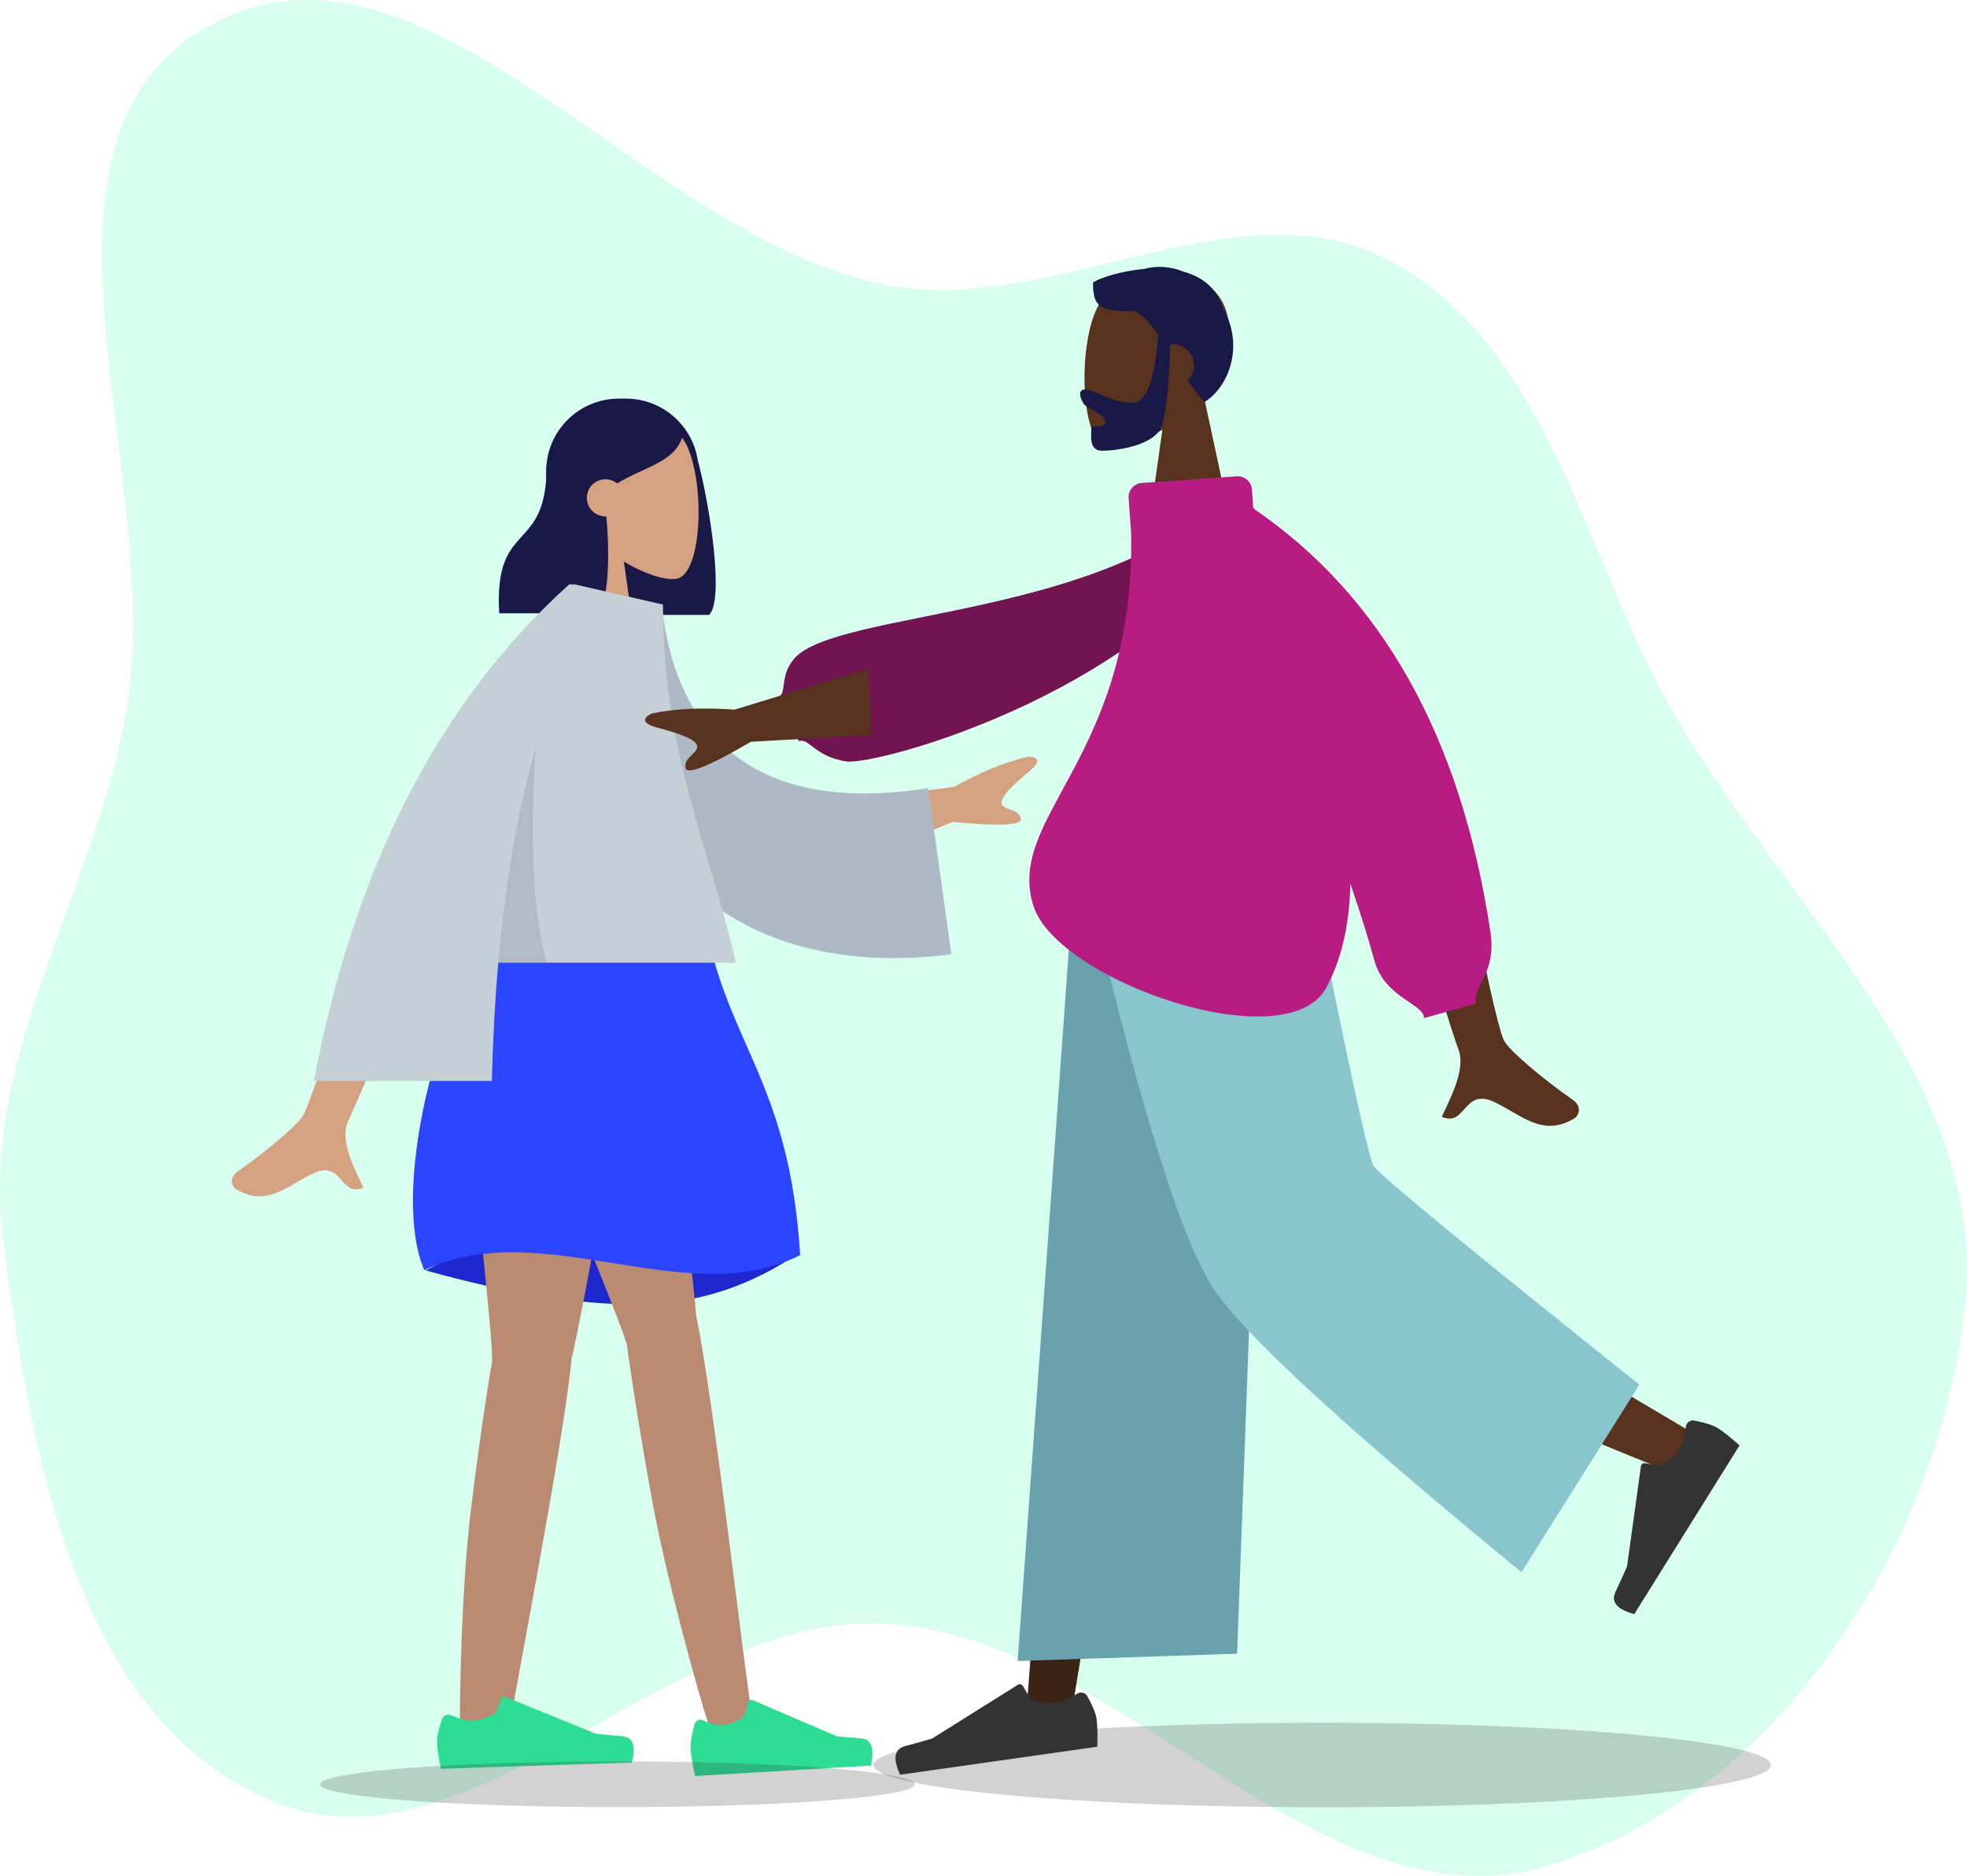 <svg width="86" height="82" viewBox="0 0 86 82" fill="none" xmlns="http://www.w3.org/2000/svg">
<path fill-rule="evenodd" clip-rule="evenodd" d="M38.648 12.438C46.057 13.908 54.063 7.848 60.731 11.39C67.601 15.039 69.115 23.816 72.869 30.617C77.734 39.432 86.943 47.02 85.922 57.03C84.862 67.413 77.704 78.594 67.671 81.555C57.547 84.543 49.192 71.525 38.648 70.981C29.094 70.487 20.496 82.488 11.73 78.665C3.234 74.96 1.331 63.362 0.141 54.189C-0.907 46.115 4.185 39.007 5.542 30.979C7.253 20.858 0.135 6.176 9.108 1.151C18.533 -4.127 28.047 10.336 38.648 12.438Z" fill="#94FDD1" fill-opacity="0.37"/>
<path fill-rule="evenodd" clip-rule="evenodd" d="M30.508 20.126C31.018 22.002 31.683 26.218 31.005 26.879H26.712C26.711 26.872 26.711 26.864 26.71 26.857C25.119 26.681 23.881 25.335 23.881 23.701V20.6C23.881 18.846 25.306 17.425 27.064 17.425H27.36C28.957 17.425 30.279 18.597 30.508 20.126Z" fill="#191847"/>
<path fill-rule="evenodd" clip-rule="evenodd" d="M25.549 23.109C24.867 22.31 24.405 21.331 24.482 20.235C24.704 17.075 29.115 17.77 29.972 19.365C30.83 20.96 30.728 25.006 29.62 25.291C29.177 25.404 28.236 25.126 27.277 24.549L27.879 28.796H24.326L25.549 23.109Z" fill="#D4A181"/>
<path fill-rule="evenodd" clip-rule="evenodd" d="M26.509 22.575C26.673 24.329 26.607 26.332 26.119 26.808H21.826C21.587 22.662 23.899 24.267 23.899 20.364C24.043 20.224 24.179 20.085 24.314 19.965L24.309 19.85C25.053 18.332 25.996 17.573 27.139 17.573C28.853 17.573 29.394 18.369 29.855 19.044C29.51 20.223 28.173 20.398 26.985 21.133C26.845 21.02 26.667 20.951 26.472 20.951C26.023 20.951 25.658 21.315 25.658 21.764C25.658 22.212 26.023 22.576 26.472 22.576C26.485 22.576 26.497 22.576 26.509 22.575Z" fill="#191847"/>
<path fill-rule="evenodd" clip-rule="evenodd" d="M18.612 55.537C22.164 56.528 25.228 57.024 27.804 57.024C30.381 57.024 32.774 56.261 34.984 54.735C31.509 53.718 28.647 53.209 26.398 53.209C24.149 53.209 21.554 53.985 18.612 55.537Z" fill="#1F28CF"/>
<path fill-rule="evenodd" clip-rule="evenodd" d="M27.408 58.765C27.38 58.71 27.357 58.65 27.34 58.586C26.983 57.257 20.839 42.777 20.301 40.166L28.229 40.67C28.637 42.655 30.256 55.049 30.437 57.513C31.257 61.433 32.654 74.049 32.879 74.931C33.116 75.859 31.397 76.701 31.027 75.555C30.437 73.732 29.076 68.704 28.523 65.651C28.003 62.79 27.596 60.219 27.408 58.765Z" fill="#BA8B72"/>
<path fill-rule="evenodd" clip-rule="evenodd" d="M30.36 75.392C30.235 75.86 30.179 76.207 30.193 76.435C30.21 76.712 30.275 77.114 30.389 77.64C30.674 77.623 33.239 77.47 38.082 77.18C38.237 76.424 38.097 76.029 37.663 75.995C37.229 75.962 36.868 75.93 36.58 75.899L32.897 74.318C32.826 74.288 32.747 74.327 32.721 74.406C32.721 74.408 32.72 74.409 32.72 74.411L32.528 75.052C32.142 75.285 31.824 75.41 31.575 75.424C31.372 75.437 31.087 75.361 30.719 75.198L30.719 75.198C30.578 75.136 30.42 75.213 30.366 75.371C30.364 75.378 30.362 75.385 30.36 75.392Z" fill="#2CDD93"/>
<path fill-rule="evenodd" clip-rule="evenodd" d="M21.525 59.479C21.513 59.418 21.508 59.355 21.51 59.291C21.55 57.953 19.689 42.571 19.934 40L27.846 43.258C27.661 45.213 25.549 57.093 24.987 59.405C24.632 63.271 22.228 75.276 22.189 76.16C22.149 77.091 20.145 77.252 20.115 76.075C20.068 74.204 20.208 69.135 20.57 66.155C20.91 63.36 21.275 60.871 21.525 59.479Z" fill="#BA8B72"/>
<path fill-rule="evenodd" clip-rule="evenodd" d="M19.324 75.163C19.173 75.609 19.1 75.941 19.107 76.16C19.116 76.426 19.172 76.813 19.278 77.321C19.587 77.311 22.369 77.22 27.623 77.049C27.817 76.327 27.68 75.945 27.211 75.903C26.742 75.861 26.352 75.822 26.041 75.786L22.108 74.188C22.032 74.157 21.946 74.194 21.915 74.269C21.914 74.27 21.914 74.272 21.913 74.273L21.683 74.884C21.257 75.1 20.909 75.212 20.638 75.221C20.419 75.228 20.112 75.149 19.72 74.985L19.72 74.985C19.569 74.922 19.395 74.993 19.332 75.143C19.329 75.15 19.327 75.156 19.324 75.163Z" fill="#2CDD93"/>
<path fill-rule="evenodd" clip-rule="evenodd" d="M21.513 41.053C24.851 40.1 28.009 40.1 30.987 41.053C32.024 45.769 34.542 47.641 34.984 54.871C29.951 57.366 23.733 53.092 18.552 55.525C17.072 52.122 19.144 43.927 21.513 41.053Z" fill="#2B44FF"/>
<path fill-rule="evenodd" clip-rule="evenodd" d="M35.873 35.191L41.718 34.396C42.887 33.747 43.963 33.308 44.945 33.079C45.221 33.071 45.661 33.171 45.006 33.715C44.351 34.26 43.686 34.862 43.803 35.153C43.92 35.444 44.529 35.336 44.63 35.783C44.697 36.081 43.709 36.129 41.664 35.928L36.921 37.804L35.873 35.191ZM17.511 36.541L20.753 36.553C17.198 44.532 15.345 48.71 15.193 49.087C14.85 49.933 15.575 51.223 15.885 51.916C14.875 52.367 14.983 50.698 13.709 51.289C12.547 51.828 11.662 52.806 10.319 51.979C10.154 51.877 9.973 51.495 10.411 51.196C11.5 50.451 13.069 49.147 13.281 48.718C13.571 48.132 14.981 44.074 17.511 36.541Z" fill="#D4A181"/>
<path fill-rule="evenodd" clip-rule="evenodd" d="M26.391 26.285L28.929 26.454C29.554 32.095 32.959 35.658 40.582 34.452L41.595 41.717C34.47 42.635 28.221 39.79 26.94 32.085C26.609 30.091 26.347 28.015 26.391 26.285Z" fill="#AFB9C5"/>
<path fill-rule="evenodd" clip-rule="evenodd" d="M25.139 25.549L28.984 26.428C28.984 33.026 31.091 37.235 32.172 42.086H21.786C21.64 43.762 21.55 45.485 21.503 47.255H13.726C15.488 37.902 19.208 30.666 24.885 25.547H25.137L25.139 25.549Z" fill="#C5CFD6"/>
<path fill-rule="evenodd" clip-rule="evenodd" d="M23.424 32.673C23.157 36.785 23.314 39.922 23.897 42.086H21.786C22.076 38.765 22.587 35.628 23.424 32.673V32.673Z" fill="black" fill-opacity="0.1"/>
<ellipse cx="57.81" cy="77.158" rx="19.615" ry="1.846" fill="#333333" fill-opacity="0.22"/>
<ellipse cx="27" cy="78" rx="13" ry="1" fill="#333333" fill-opacity="0.22"/>
<path fill-rule="evenodd" clip-rule="evenodd" d="M52.624 17.283C53.336 16.45 53.817 15.429 53.737 14.285C53.505 10.989 48.906 11.714 48.011 13.378C47.117 15.041 47.223 19.261 48.379 19.558C48.84 19.676 49.822 19.386 50.822 18.785L50.195 23.213H53.9L52.624 17.283Z" fill="#57331F"/>
<path fill-rule="evenodd" clip-rule="evenodd" d="M50.637 14.649C50.495 16.62 50.12 17.605 49.511 17.605C48.599 17.605 47.824 17.027 47.423 17.027C47.132 17.027 47.197 17.392 47.39 17.662C47.55 17.885 48.328 18.1 48.328 18.445C48.328 18.791 47.713 18.524 47.713 18.729C47.713 19.068 47.605 19.705 48.195 19.705C48.792 19.705 50.504 19.488 50.798 18.604C50.987 18.034 51.109 16.852 51.165 15.058C51.201 15.053 51.238 15.051 51.275 15.051C51.787 15.051 52.202 15.465 52.202 15.975C52.202 16.234 52.095 16.468 51.923 16.636C52.137 16.938 52.377 17.253 52.653 17.578C53.687 16.96 54.454 15.148 53.443 13.408C53.164 12.555 52.531 12.1 51.784 11.888C51.179 11.636 50.55 11.607 50.02 11.758C48.98 11.848 48.052 12.164 47.789 12.351C47.789 13.333 47.98 13.625 49.608 13.599C50.009 13.81 50.316 14.173 50.637 14.649Z" fill="#191847"/>
<path fill-rule="evenodd" clip-rule="evenodd" d="M54.378 38.271L49.579 58.277L46.832 75.004L44.845 75.286L47.55 39.24L54.378 38.271Z" fill="#3D2216"/>
<path fill-rule="evenodd" clip-rule="evenodd" d="M55.889 38.056C56.919 44.701 59.362 53.497 59.608 53.885C59.771 54.144 64.557 57.053 73.965 62.613L72.805 64.268C62.015 59.888 56.335 57.344 55.764 56.637C54.907 55.576 51.133 45.228 48.417 39.117L55.889 38.056Z" fill="#57331F"/>
<path fill-rule="evenodd" clip-rule="evenodd" d="M74.078 62.099C74.561 62.196 74.9 62.304 75.094 62.425C75.33 62.572 75.651 62.825 76.055 63.185C75.885 63.459 74.351 65.917 71.454 70.56C70.699 70.357 70.425 70.034 70.632 69.589C70.839 69.145 71.007 68.773 71.137 68.475L71.744 64.096C71.756 64.012 71.834 63.953 71.918 63.965C71.919 63.965 71.921 63.965 71.922 63.966L72.596 64.078C73.013 63.807 73.296 63.552 73.445 63.313C73.566 63.118 73.655 62.802 73.711 62.362L73.711 62.362C73.733 62.193 73.888 62.074 74.057 62.095C74.064 62.096 74.071 62.097 74.078 62.099Z" fill="#333333"/>
<path fill-rule="evenodd" clip-rule="evenodd" d="M47.54 74.149C47.776 74.58 47.91 74.909 47.943 75.135C47.982 75.41 47.993 75.817 47.977 76.358C47.657 76.403 44.783 76.811 39.356 77.582C39.026 76.875 39.099 76.458 39.573 76.331C40.047 76.203 40.44 76.093 40.753 76L44.506 73.649C44.578 73.604 44.673 73.626 44.718 73.698C44.719 73.699 44.72 73.7 44.721 73.702L45.067 74.288C45.544 74.433 45.922 74.485 46.201 74.445C46.428 74.413 46.728 74.277 47.102 74.038L47.102 74.038C47.246 73.946 47.437 73.987 47.529 74.13C47.533 74.136 47.537 74.143 47.54 74.149Z" fill="#333333"/>
<path fill-rule="evenodd" clip-rule="evenodd" d="M54.087 72.291L44.494 72.61L46.889 39.334L55.35 38.133L54.087 72.291Z" fill="#69A1AC"/>
<path fill-rule="evenodd" clip-rule="evenodd" d="M71.674 60.533L66.522 68.729C58.98 62.545 54.513 58.446 53.12 56.431C51.727 54.416 49.915 48.68 47.684 39.221L57.209 37.869C58.884 46.231 59.832 50.596 60.052 50.965C60.273 51.334 64.147 54.523 71.674 60.533Z" fill="#89C5CC"/>
<path fill-rule="evenodd" clip-rule="evenodd" d="M63.041 32.783L59.66 32.796C62.235 41.117 63.602 45.474 63.76 45.867C64.118 46.75 63.362 48.095 63.038 48.818C64.091 49.288 63.979 47.547 65.307 48.163C66.52 48.726 67.442 49.745 68.843 48.883C69.015 48.777 69.204 48.378 68.748 48.066C67.612 47.289 65.975 45.93 65.754 45.482C65.452 44.872 64.547 40.639 63.041 32.783Z" fill="#57331F"/>
<path fill-rule="evenodd" clip-rule="evenodd" d="M54.867 22.265L53.786 21.451C48.51 27.081 36.584 26.635 34.72 28.796C34.037 29.589 34.453 30.381 33.974 30.483L34.934 32.402C35.353 32.232 35.623 33.075 36.988 33.285C38.353 33.494 50.834 30.069 54.867 22.265Z" fill="#721451"/>
<path d="M32.117 31.021L37.96 29.237L38.099 32.13L32.828 32.428C30.991 33.5 30.041 33.882 29.975 33.574C29.878 33.113 30.497 32.951 30.482 32.629C30.466 32.307 29.581 32.032 28.73 31.806C27.879 31.581 28.25 31.297 28.513 31.186C29.536 30.976 30.738 30.921 32.117 31.021Z" fill="#57331F"/>
<path fill-rule="evenodd" clip-rule="evenodd" d="M49.457 23.357C49.611 33.175 43.921 35.679 45.188 39.618C46.235 42.87 56.252 46.367 57.985 43.178C58.687 41.888 59.005 40.327 59.041 38.63C59.484 39.934 59.835 41.056 60.093 41.997C60.537 43.62 62.261 43.879 62.261 44.504L64.532 43.879C64.378 43.029 65.448 42.615 65.161 40.717C63.875 32.214 60.419 26.049 54.794 22.225L54.736 21.395C54.712 21.055 54.417 20.8 54.077 20.823L49.918 21.113C49.578 21.137 49.322 21.431 49.345 21.771L49.457 23.357Z" fill="#B81B82"/>
</svg>

